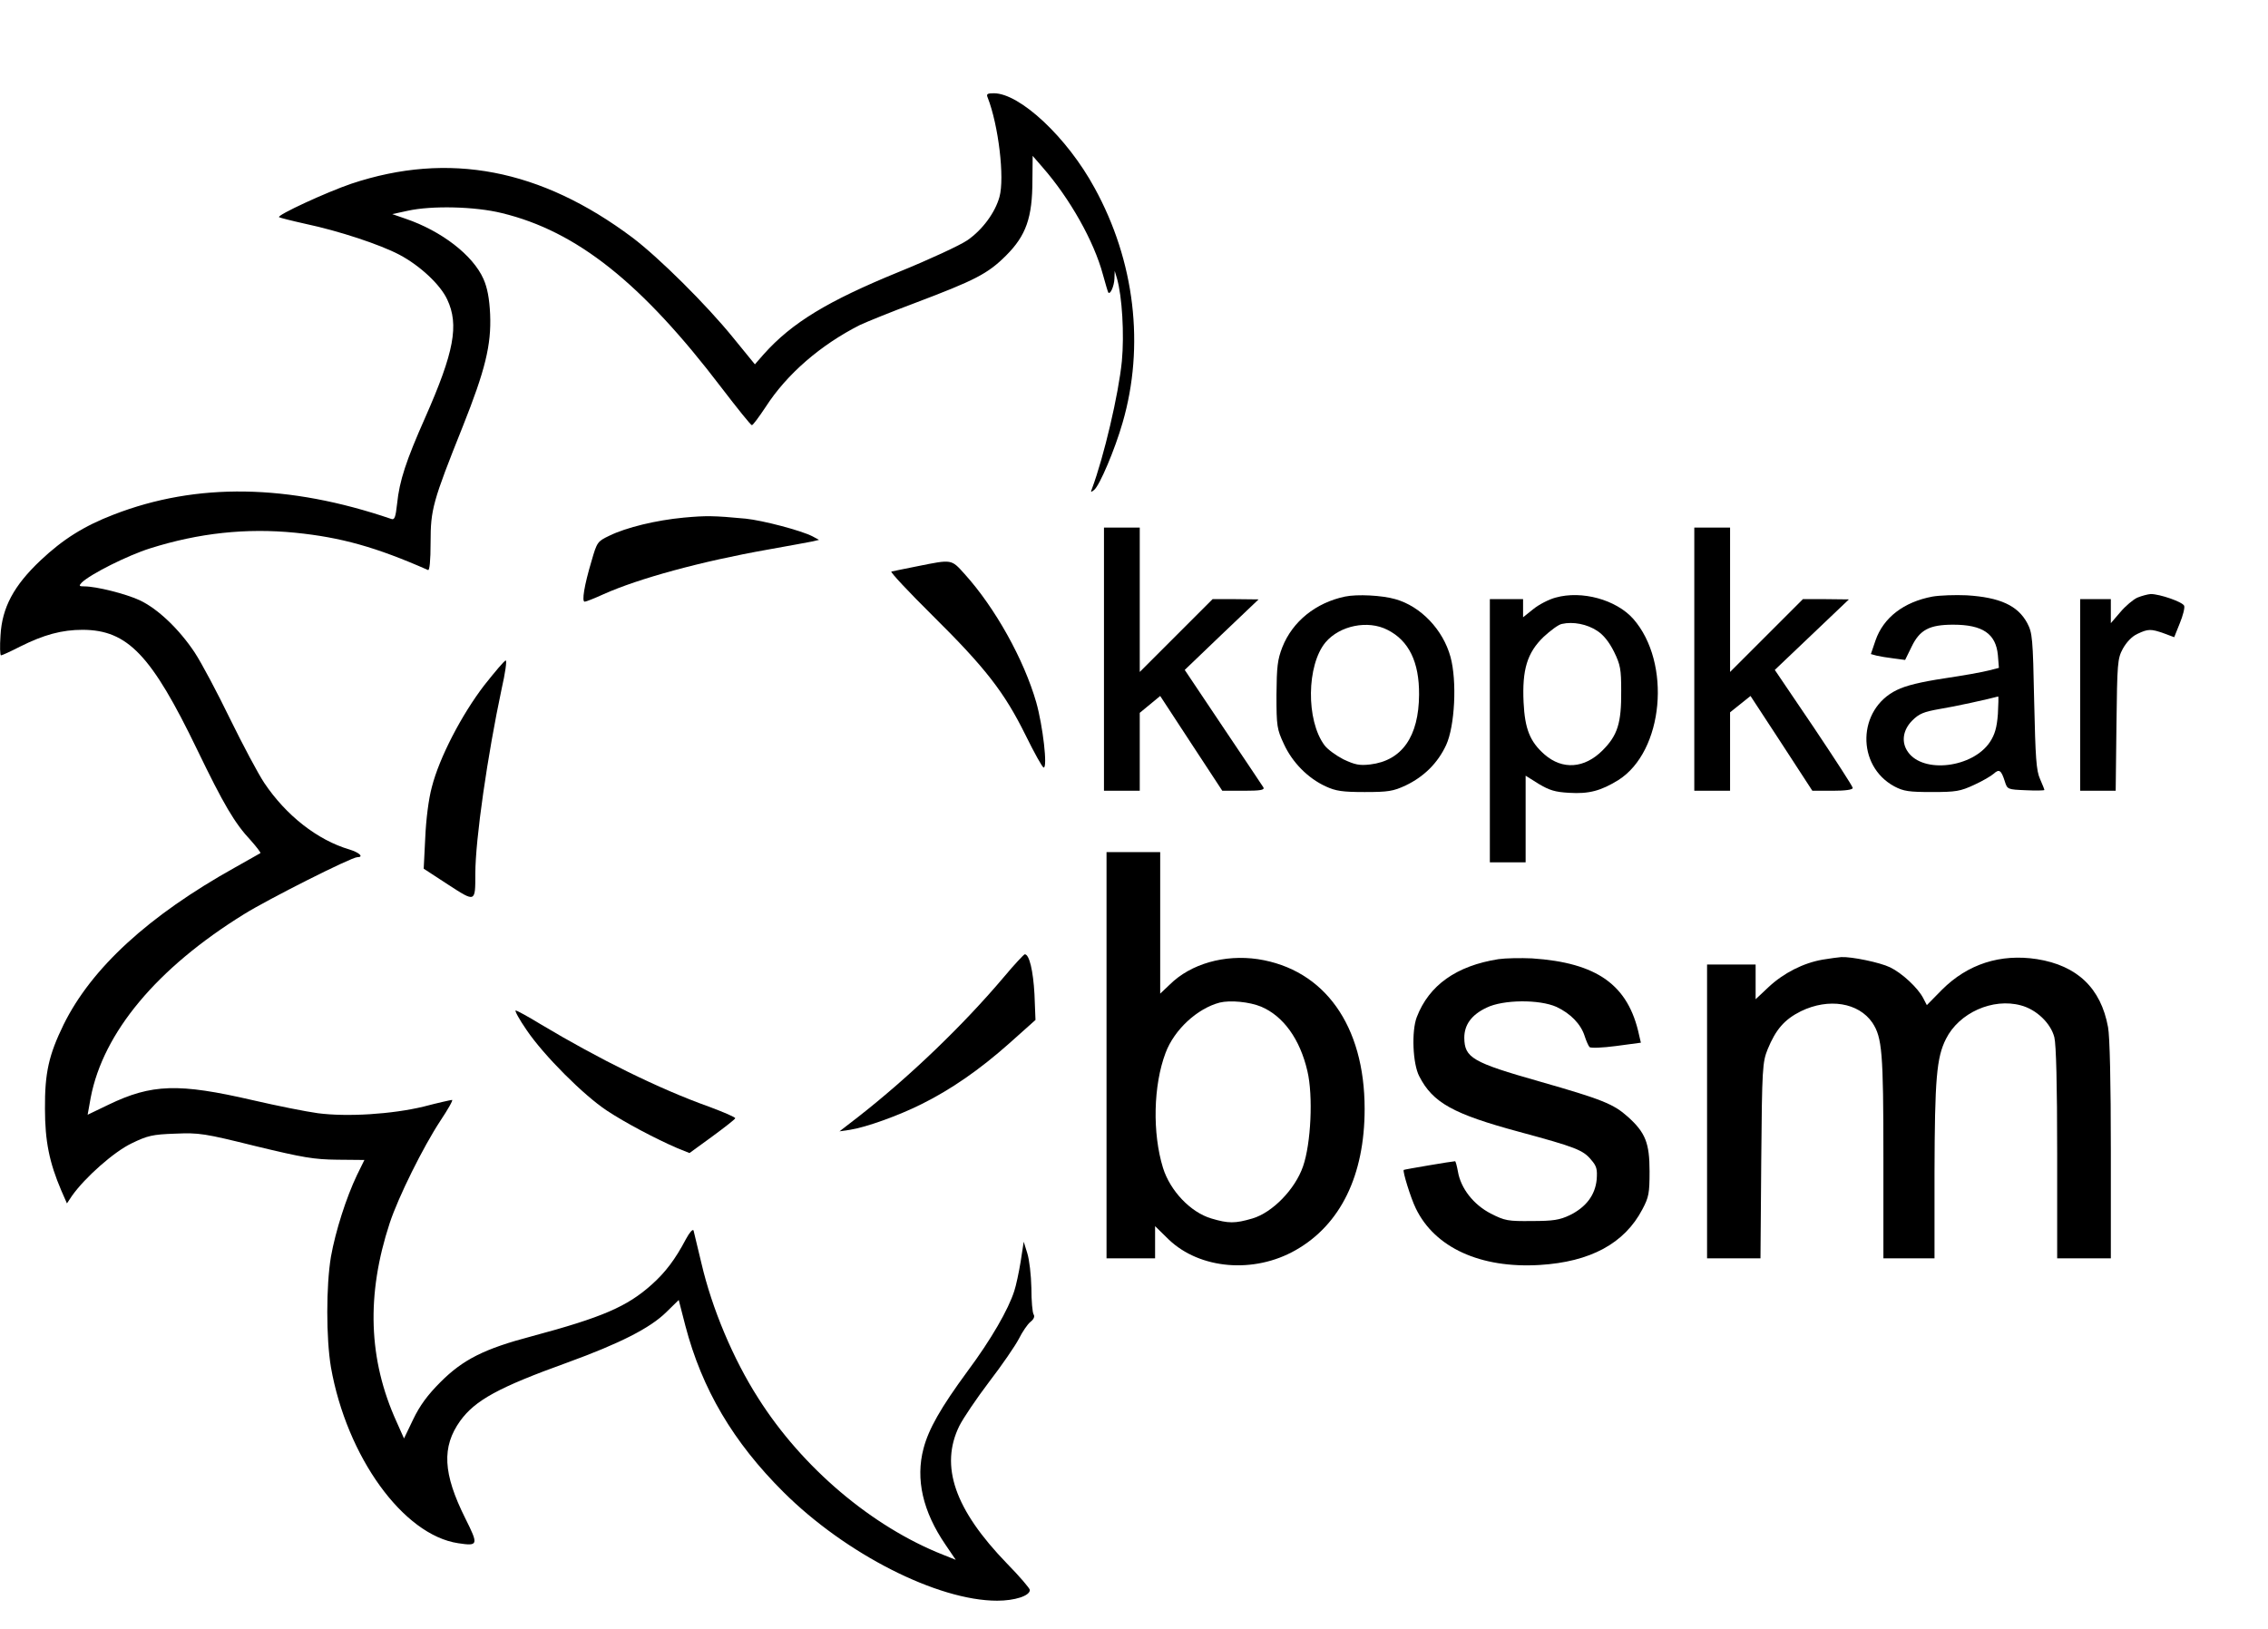 <?xml version="1.0" standalone="no"?>
<!DOCTYPE svg PUBLIC "-//W3C//DTD SVG 20010904//EN"
 "http://www.w3.org/TR/2001/REC-SVG-20010904/DTD/svg10.dtd">
<svg version="1.0" xmlns="http://www.w3.org/2000/svg"
 width="71pt" height="51pt" viewBox="0 0 71 51"
 preserveAspectRatio="xMidYMid meet">
<g transform="translate(0,51) scale(0.008,-0.008)"
fill="#000000" stroke="none">
<path d="M3865 5993 c42 -107 67 -314 46 -389 -17 -61 -66 -128 -125 -169 -29
-20 -150 -76 -268 -124 -279 -114 -419 -199 -529 -322 l-35 -40 -84 103 c-106
131 -292 315 -395 393 -359 269 -719 338 -1100 211 -97 -33 -292 -123 -283
-131 2 -2 49 -14 103 -26 132 -28 292 -81 368 -121 81 -43 160 -117 187 -175
47 -100 27 -206 -86 -462 -75 -169 -101 -248 -110 -337 -6 -54 -10 -65 -23
-60 -402 137 -761 143 -1086 17 -117 -45 -199 -97 -286 -179 -105 -99 -151
-185 -157 -294 -3 -43 -2 -78 2 -78 4 0 37 15 74 34 94 47 164 66 246 66 176
-1 269 -99 448 -470 103 -213 146 -287 210 -355 22 -25 39 -47 37 -49 -2 -1
-47 -27 -99 -56 -339 -189 -562 -394 -671 -615 -58 -119 -74 -189 -73 -330 0
-126 17 -210 64 -320 l22 -50 20 30 c51 72 164 172 233 205 62 30 81 35 171
38 94 4 113 1 315 -49 186 -45 228 -52 319 -53 l106 -1 -29 -59 c-42 -88 -84
-219 -102 -320 -19 -114 -19 -318 0 -432 62 -351 283 -657 498 -689 79 -12 80
-7 28 97 -88 176 -93 280 -20 382 59 81 150 131 419 228 206 75 324 135 387
197 l49 48 26 -101 c65 -248 187 -455 384 -651 243 -242 603 -425 836 -425 69
0 128 19 128 42 0 6 -40 53 -90 104 -204 211 -263 381 -186 538 15 30 67 107
117 173 50 65 102 141 116 168 14 28 34 57 45 66 13 10 18 21 13 29 -5 7 -9
54 -9 104 -1 50 -8 111 -16 136 l-14 45 -12 -78 c-7 -43 -18 -94 -25 -115 -23
-72 -90 -189 -183 -314 -105 -143 -152 -226 -172 -302 -32 -120 -3 -247 86
-377 l40 -59 -50 20 c-278 110 -551 341 -723 613 -98 153 -181 351 -222 527
-15 63 -29 121 -31 129 -3 7 -16 -8 -30 -34 -41 -78 -80 -130 -134 -178 -96
-86 -193 -128 -469 -202 -186 -49 -269 -91 -357 -179 -51 -51 -81 -92 -107
-146 l-36 -75 -29 65 c-111 244 -119 498 -27 778 34 103 131 298 198 400 30
45 51 82 46 82 -4 0 -54 -11 -111 -26 -124 -30 -299 -41 -414 -26 -45 6 -160
29 -255 51 -290 67 -395 64 -565 -18 l-81 -39 12 67 c49 255 259 507 600 718
93 58 420 223 443 223 27 0 9 18 -30 30 -126 37 -249 134 -334 261 -24 36 -84
149 -134 251 -49 101 -111 218 -138 259 -61 92 -145 172 -216 205 -54 25 -169
54 -216 54 -21 0 -22 2 -10 15 34 33 179 106 268 134 190 60 376 80 567 61
179 -18 316 -56 520 -146 6 -3 10 37 10 108 0 129 8 159 126 454 88 221 112
319 107 439 -3 63 -11 104 -26 138 -41 93 -164 188 -305 236 l-52 18 60 13
c94 21 264 17 369 -9 293 -71 547 -273 859 -683 62 -81 115 -147 119 -147 4
-1 28 32 54 71 83 129 215 243 369 321 28 13 124 52 215 86 235 89 285 114
357 186 78 78 103 148 103 294 l1 96 39 -45 c106 -121 201 -289 236 -420 10
-36 19 -67 21 -70 8 -9 23 26 24 55 l1 30 9 -30 c20 -70 29 -218 19 -324 -13
-130 -70 -373 -117 -499 -6 -14 -4 -15 9 -4 21 17 81 158 111 263 87 300 48
632 -110 919 -107 197 -292 370 -394 370 -26 0 -30 -3 -24 -17z"/>
<path d="M2675 4349 c-106 -10 -224 -38 -291 -71 -46 -22 -48 -25 -69 -98 -29
-97 -39 -160 -27 -160 5 0 38 13 73 29 138 62 384 129 644 175 83 15 161 29
175 32 l25 6 -26 14 c-45 23 -194 62 -261 69 -127 12 -155 12 -243 4z"/>
<path d="M4320 3795 l0 -515 70 0 70 0 0 153 0 152 40 33 40 33 121 -185 122
-186 84 0 c65 0 82 3 77 13 -4 6 -75 113 -158 236 l-150 224 144 138 145 138
-90 1 -90 0 -142 -142 -143 -143 0 283 0 282 -70 0 -70 0 0 -515z"/>
<path d="M6630 3795 l0 -515 70 0 70 0 0 153 0 154 40 32 40 32 121 -185 121
-186 79 0 c50 0 79 4 79 11 0 6 -69 112 -152 236 l-153 226 145 138 145 138
-90 1 -90 0 -142 -142 -143 -143 0 283 0 282 -70 0 -70 0 0 -515z"/>
<path d="M3591 4159 c-51 -10 -98 -20 -103 -21 -5 -2 68 -80 162 -173 206
-204 280 -299 363 -467 34 -69 66 -127 71 -127 16 -2 -3 163 -29 255 -48 167
-160 369 -280 502 -53 59 -49 58 -184 31z"/>
<path d="M5263 4040 c-114 -24 -205 -97 -245 -198 -19 -49 -22 -76 -23 -187 0
-123 2 -134 29 -192 33 -72 94 -134 164 -166 39 -18 65 -22 152 -22 92 0 112
3 161 26 71 34 125 87 158 158 34 74 43 250 17 345 -29 106 -116 198 -216 226
-52 15 -149 20 -197 10z m166 -130 c84 -42 125 -126 124 -254 -1 -164 -67
-258 -191 -273 -43 -5 -60 -1 -105 20 -29 15 -62 39 -74 55 -73 98 -70 314 4
403 56 66 166 88 242 49z"/>
<path d="M6087 4036 c-26 -7 -65 -27 -87 -45 l-40 -32 0 36 0 35 -65 0 -65 0
0 -515 0 -515 70 0 70 0 0 170 0 169 51 -32 c42 -25 64 -32 119 -35 78 -5 125
8 193 50 177 112 209 459 58 631 -67 75 -201 112 -304 83z m163 -130 c25 -16
47 -44 66 -82 25 -51 28 -69 28 -153 1 -126 -14 -174 -73 -233 -71 -71 -157
-77 -227 -16 -57 50 -77 100 -82 204 -6 128 14 194 78 256 27 25 59 49 72 51
44 10 99 -1 138 -27z"/>
<path d="M7562 4040 c-112 -21 -192 -82 -223 -172 l-18 -53 22 -6 c12 -3 42
-8 67 -11 l45 -6 25 51 c32 67 70 87 163 87 115 0 167 -35 175 -119 l4 -50
-39 -10 c-22 -6 -100 -20 -174 -31 -92 -14 -151 -28 -187 -46 -154 -75 -159
-296 -9 -377 36 -19 57 -22 147 -22 94 0 111 3 165 28 33 15 67 35 77 44 21
19 29 14 43 -30 10 -32 11 -32 83 -35 39 -2 72 -1 72 1 0 3 -8 22 -17 43 -15
33 -18 83 -23 304 -5 248 -7 268 -27 306 -37 69 -107 101 -237 109 -45 2 -105
0 -134 -5z m256 -460 c-4 -53 -12 -80 -31 -109 -67 -101 -261 -125 -321 -39
-27 38 -20 86 17 123 27 27 45 34 107 45 57 9 193 39 229 49 2 1 1 -30 -1 -69z"/>
<path d="M8364 4036 c-16 -7 -47 -33 -67 -57 l-37 -43 0 47 0 47 -60 0 -60 0
0 -375 0 -375 69 0 70 0 3 258 c3 242 4 259 25 298 14 25 35 48 57 58 42 20
53 20 104 2 l40 -15 22 55 c12 29 20 60 17 68 -6 15 -95 46 -131 46 -12 -1
-35 -7 -52 -14z"/>
<path d="M1895 3693 c-89 -116 -176 -284 -205 -398 -13 -47 -23 -129 -26 -200
l-6 -120 95 -62 c108 -70 107 -71 107 42 0 135 48 465 103 724 14 61 21 111
16 111 -5 0 -42 -44 -84 -97z"/>
<path d="M4330 2245 l0 -795 95 0 95 0 0 63 0 63 53 -52 c122 -117 334 -135
497 -42 176 100 270 293 270 553 0 326 -157 546 -418 586 -130 19 -262 -18
-344 -99 l-38 -36 0 277 0 277 -105 0 -105 0 0 -795z m605 190 c87 -37 152
-127 181 -252 23 -97 14 -284 -17 -373 -31 -90 -120 -181 -198 -204 -68 -20
-94 -20 -161 0 -81 24 -161 108 -189 198 -42 136 -38 323 10 450 34 91 124
174 212 197 41 10 116 3 162 -16z"/>
<path d="M3930 2553 c-162 -192 -372 -393 -570 -548 l-75 -58 41 6 c64 10 191
56 279 100 117 58 228 135 344 238 l103 92 -4 101 c-5 91 -20 156 -38 156 -3
0 -40 -39 -80 -87z"/>
<path d="M5864 2621 c-165 -26 -272 -102 -320 -227 -21 -55 -16 -183 10 -232
53 -103 132 -147 391 -217 218 -59 250 -71 281 -109 22 -25 25 -37 22 -78 -6
-61 -42 -108 -105 -139 -40 -19 -65 -23 -149 -23 -93 -1 -105 1 -160 29 -68
35 -118 99 -129 165 -4 22 -9 40 -11 40 -10 0 -199 -32 -201 -34 -5 -5 27
-109 47 -150 74 -154 253 -236 485 -222 198 12 332 84 402 218 25 47 28 63 28
148 0 111 -16 152 -85 214 -56 50 -100 68 -345 138 -264 75 -294 93 -295 171
0 51 28 90 87 118 65 32 207 33 274 3 55 -26 95 -67 110 -114 6 -19 15 -39 19
-43 4 -5 51 -3 104 4 l97 13 -7 30 c-42 196 -164 283 -419 300 -44 2 -103 1
-131 -3z"/>
<path d="M7132 2619 c-75 -13 -152 -52 -211 -107 l-51 -48 0 68 0 68 -95 0
-95 0 0 -575 0 -575 104 0 105 0 3 383 c3 363 5 385 25 435 32 78 66 117 130
149 109 53 226 34 280 -45 38 -58 43 -115 43 -527 l0 -395 100 0 100 0 0 333
c1 370 8 453 45 526 51 102 183 161 293 131 61 -16 117 -70 131 -125 7 -29 11
-185 11 -454 l0 -411 105 0 105 0 0 423 c0 263 -4 446 -11 482 -28 153 -121
241 -278 266 -143 22 -271 -19 -372 -120 l-59 -60 -14 27 c-21 41 -84 99 -130
121 -39 19 -150 42 -191 40 -11 -1 -44 -5 -73 -10z"/>
<path d="M2061 2343 c67 -99 223 -255 314 -315 71 -47 192 -111 276 -147 l47
-19 88 64 c49 36 90 68 91 72 2 4 -45 24 -104 46 -193 69 -428 185 -657 322
-49 30 -93 54 -98 54 -5 0 14 -35 43 -77z"/>
</g>
</svg>
